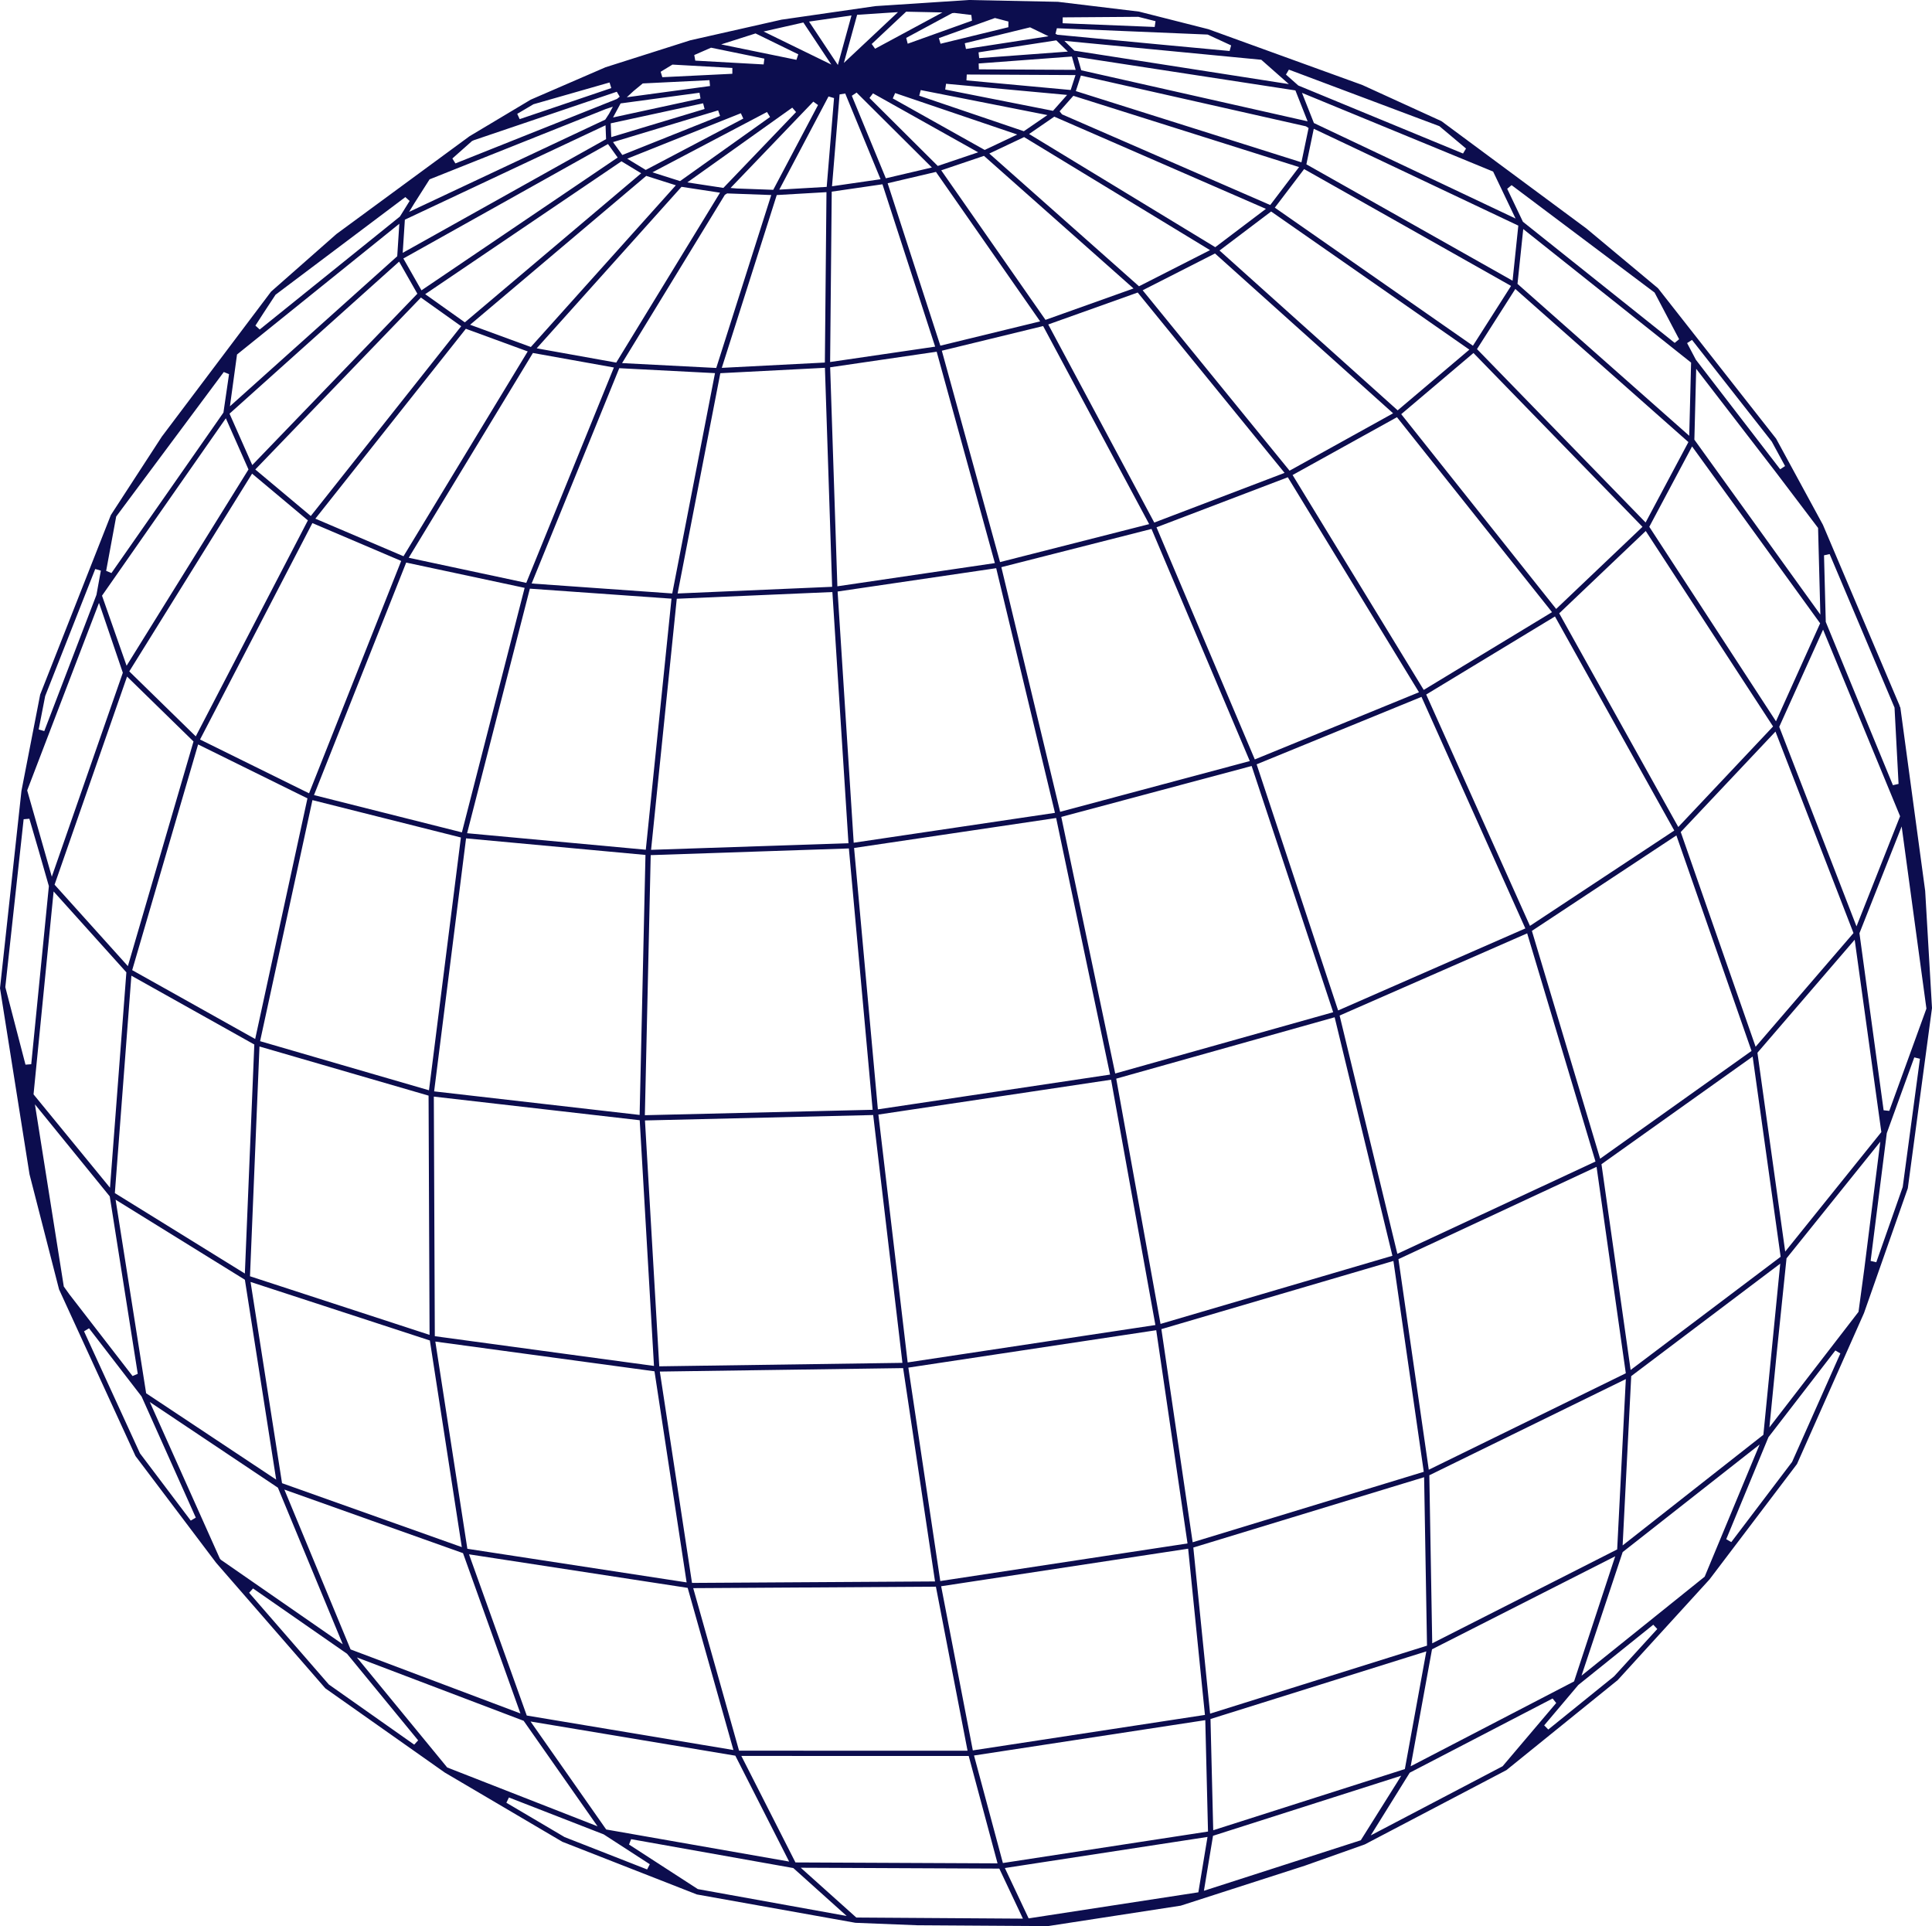 <?xml version="1.0" encoding="utf-8"?>
<!-- Generator: Adobe Illustrator 16.0.0, SVG Export Plug-In . SVG Version: 6.00 Build 0)  -->
<!DOCTYPE svg PUBLIC "-//W3C//DTD SVG 1.1//EN" "http://www.w3.org/Graphics/SVG/1.1/DTD/svg11.dtd">
<svg version="1.1" id="Layer_1" xmlns="http://www.w3.org/2000/svg" xmlns:xlink="http://www.w3.org/1999/xlink" x="0px" y="0px"
	 width="94.88px" height="94.581px" viewBox="0 0 94.88 94.581" enable-background="new 0 0 94.88 94.581" xml:space="preserve">
<g>
	<defs>
		<rect id="SVGID_1_" width="94.88" height="94.581"/>
	</defs>
	<clipPath id="SVGID_2_">
		<use xlink:href="#SVGID_1_"  overflow="visible"/>
	</clipPath>
	<path clip-path="url(#SVGID_2_)" fill="#0C0D4E" d="M45.044,94.54l-3.036-0.121l-7.786-1.392l-6.605-2.586l-5.776-3.401
		l-5.865-4.135l-5.364-6.166L6.655,71.5L2.9,63.316l-1.45-5.649L0,48.527l1.053-9.688l0.92-4.733l3.471-8.815l2.505-3.853
		l5.363-7.118l3.21-2.828l6.536-4.802l3.005-1.796l3.673-1.591L33.9,1.979l4.48-1.013L42.991,0.3L47.585,0l4.37,0.089l3.979,0.48
		l3.407,0.864l7.563,2.741l3.886,1.775l7.118,5.271l3.516,2.933l5.802,7.389l2.298,4.23l3.762,8.87l0.007,0.039l0.033,0.063
		l1.219,9.003l0.335,5.753l-1.188,8.849L91.54,64.48l-3.291,7.413c-0.047,0.066-4.295,5.664-4.295,5.664
		c-0.042,0.046-4.511,4.946-4.511,4.946l-5.462,4.418l-6.957,3.649l-2.938,1.042l-6.102,1.966l-6.517,1.003L45.044,94.54z
		 M42.053,94.161l8.182,0.054l-1.159-2.457l-9.752-0.043L42.053,94.161z M49.349,91.73l1.167,2.472l8.335-1.28l0.449-2.719
		L49.349,91.73z M30.891,90.576l3.378,2.188l7.311,1.32l-2.621-2.353l-7.964-1.418L30.891,90.576z M59.571,90.147l-0.447,2.7
		l7.704-2.481l1.782-2.839l0.203-0.33L59.571,90.147z M24.868,88.524l2.862,1.688l4.05,1.587l0.131-0.256l-2.262-1.465l-4.656-1.812
		L24.868,88.524z M39.065,91.455l9.924,0.045l-1.416-5.272l-11.166-0.003L39.065,91.455z M47.834,86.204l1.418,5.28l10.073-1.546
		l-0.134-5.47L47.834,86.204z M29.77,89.837l8.984,1.575l-2.642-5.199l-10.057-1.679L29.77,89.837z M69.231,87.049l-1.913,3.078
		l6.474-3.395l2.633-3.106l-0.177-0.221L69.231,87.049z M59.447,84.412l0.134,5.462l9.411-3.004l1.054-5.779L59.447,84.412z
		 M21.961,86.791l7.384,2.89L25.716,84.5l-8.191-3.112L21.961,86.791z M70.326,80.989l-1.048,5.744l8.024-4.167l2.021-6.145
		L70.326,80.989z M34.044,77.986l2.251,7.981l11.221,0.002l-1.554-8.055L34.044,77.986z M46.22,77.893l1.555,8.06l11.399-1.742
		l-0.824-8.162L46.22,77.893z M25.869,84.241l10.149,1.694l-2.246-7.962l-10.739-1.648L25.869,84.241z M12.235,78.214l3.913,4.502
		l4.193,2.954l0.194-0.209l-3.491-4.252l-4.618-3.208L12.235,78.214z M77.509,82.742l-1.674,1.982l0.201,0.204l3.232-2.612
		l2.121-2.324l-0.197-0.21L77.509,82.742z M58.604,75.992l0.824,8.156L70.08,80.81l-0.142-8.272L58.604,75.992z M17.217,80.995
		l8.341,3.144l-2.82-7.872l-8.773-3.121L17.217,80.995z M79.689,76.215l-2.021,6.068l6.048-4.86l2.7-6.493L79.689,76.215z
		 M10.796,76.533l0.05,0.06l5.987,4.148l-3.185-7.688l-6.291-4.207L10.796,76.533z M70.194,72.443l0.142,8.252l9.083-4.611
		l0.425-8.364L70.194,72.443z M32.404,67.351l1.58,10.378l11.935-0.072l-1.567-10.476L32.404,67.351z M22.952,76.053l10.768,1.651
		l-1.578-10.366l-10.763-1.46L22.952,76.053z M44.609,67.157l1.568,10.48l12.142-1.846L56.782,65.32L44.609,67.157z M13.851,72.832
		l8.828,3.139L21.11,65.824l-8.805-2.874L13.851,72.832z M80.109,67.574l-0.422,8.314l6.912-5.432l0.828-8.405L80.109,67.574z
		 M57.035,65.267l1.536,10.466l11.35-3.46L68.43,61.919L57.035,65.267z M86.848,70.574l-2.073,5.009l0.248,0.142l2.986-3.937
		l2.371-5.327l-0.246-0.147L86.848,70.574z M4.127,65.375l2.748,5.993l2.493,3.301l0.247-0.146l-2.662-5.949l-2.581-3.348
		L4.127,65.375z M7.177,68.417l6.386,4.24l-1.537-9.815l-6.349-3.93L7.177,68.417z M68.677,61.83l1.49,10.341l9.676-4.737
		l-1.436-10.136L68.677,61.83z M87.736,61.79l-0.487,4.705l-0.354,3.596l4.376-5.673l0.281-2.081l0.789-6.274L87.736,61.79z
		 M3.133,63.175l0.266,0.373l3.11,4.022l0.256-0.109L5.39,58.749l-3.675-4.52L3.133,63.175z M78.648,57.168l1.432,10.104
		l7.367-5.558l-1.375-9.831L78.648,57.168z M31.674,55.02l0.702,12.073l11.942-0.17l-1.436-12.169L31.674,55.02z M21.354,65.614
		l10.763,1.46l-0.701-12.065l-10.111-1.16L21.354,65.614z M43.138,54.731l1.437,12.171l12.166-1.836l-2.176-12.046L43.138,54.731z
		 M12.277,62.671l8.819,2.878l-0.049-11.748l-8.304-2.413L12.277,62.671z M54.817,52.968l2.176,12.043l11.388-3.346l-2.837-11.712
		L54.817,52.968z M5.64,58.587l6.385,3.95l0.464-11.246l-6.037-3.38L5.64,58.587z M92.659,55.643l-0.793,6.275l0.278,0.065
		l1.298-3.695l0.846-6.297l-0.278-0.068L92.659,55.643z M65.788,49.868l2.836,11.701l9.73-4.532l-3.355-11.205L65.788,49.868z
		 M86.307,51.695l1.364,9.764l4.721-5.868l-1.309-9.446L86.307,51.695z M1.647,53.739l3.755,4.585l0.804-10.578l-3.573-3.971
		L1.647,53.739z M75.231,45.711l3.351,11.187l7.435-5.292l-3.69-10.582L75.231,45.711z M31.956,41.991l-0.287,12.771l11.186-0.266
		l-1.167-12.833L31.956,41.991z M21.32,53.592l10.092,1.157l0.287-12.767l-8.811-0.814L21.32,53.592z M91.317,45.826l1.187,8.694
		l0.278,0.03l1.824-5.023l-1.216-8.943L91.317,45.826z M41.944,41.64l1.168,12.835l11.403-1.707l-2.648-12.6L41.944,41.64z
		 M12.773,51.127l8.294,2.411l1.567-12.413l-7.29-1.835L12.773,51.127z M52.119,40.115l2.649,12.599l10.704-3.009l-4.004-12.091
		L52.119,40.115z M1.161,40.228l-0.9,8.244l0.991,3.808l0.282-0.021L2.4,43.513l-0.489-1.706l-0.469-1.603L1.161,40.228z
		 M82.541,40.857l3.677,10.544l4.806-5.583l-3.831-9.894L82.541,40.857z M6.492,47.639l6.04,3.381l2.567-11.816l-5.37-2.648
		L6.492,47.639z M61.713,37.532l4.002,12.086l9.194-4.028l-5.1-11.37L61.713,37.532z M2.68,43.442l3.6,4l3.223-11.032L6.24,33.223
		L2.68,43.442z M87.378,35.69l3.794,9.8l2.141-5.41l-3.782-9.162L87.378,35.69z M70.04,34.105l5.096,11.36l7.087-4.681
		l-5.859-10.512L70.04,34.105z M1.335,38.813l1.209,4.237l3.488-10.015l-1.041-3.059l-0.13-0.37L1.335,38.813z M33.236,29.402
		l-1.262,12.329l9.694-0.325l-0.79-12.334L33.236,29.402z M22.939,40.915l8.776,0.811l1.262-12.328l-6.956-0.492L22.939,40.915z
		 M41.135,29.047l0.79,12.335l9.884-1.467l-2.886-12.014L41.135,29.047z M15.42,39.043l7.264,1.83l3.081-12.006l-5.817-1.242
		L15.42,39.043z M76.572,30.118l5.848,10.492l4.655-4.937l-6.253-9.598L76.572,30.118z M49.176,27.851l2.887,12.013l9.314-2.492
		L56.55,25.974L49.176,27.851z M9.824,36.314l5.354,2.641l4.524-11.41l-4.361-1.859L9.824,36.314z M89.577,27.269l0.086,3.27
		l1.684,4.102l1.614,3.916l0.277-0.063l-0.198-3.747l-3.187-7.539L89.577,27.269z M56.796,25.894l4.827,11.397l8.063-3.298
		l-6.442-10.557L56.796,25.894z M6.349,32.969l3.265,3.19l5.506-10.605l-2.74-2.295L6.349,32.969z M2.219,34.179l-0.32,1.642
		l0.276,0.078l2.562-6.689l0.216-1.19l-0.276-0.078L2.219,34.179z M80.996,25.868l6.222,9.552l2.169-4.812l-6.29-8.686
		L80.996,25.868z M63.479,23.326l6.44,10.552l6.3-3.818l-7.615-9.573L63.479,23.326z M5.01,29.251l1.207,3.44l5.986-9.638
		l-1.112-2.513L5.01,29.251z M83.21,21.59l6.187,8.59l-0.112-4.255l-2.045-2.699l-3.941-5.116L83.21,21.59z M68.814,20.338
		l7.609,9.564l4.239-4.032l-8.3-8.536L68.814,20.338z M35.375,18.326l-2.098,10.817l7.589-0.328l-0.354-10.754L35.375,18.326z
		 M26.109,28.653l6.905,0.489l2.099-10.819l-4.701-0.243L26.109,28.653z M40.769,18.036l0.354,10.754l7.735-1.139L46,17.271
		L40.769,18.036z M20.072,27.389l5.773,1.233l4.303-10.576l-3.977-0.713L20.072,27.389z M5.706,25.365l-0.493,2.667l0.26,0.108
		l5.5-7.88l0.275-1.887l-0.258-0.105L5.706,25.365z M46.253,17.222l2.859,10.379l7.323-1.864l-5.207-9.726L46.253,17.222z
		 M15.488,25.469l4.328,1.845l6.1-10.057l-3.038-1.112L15.488,25.469z M51.479,15.933l5.207,9.727l6.399-2.439l-7.213-8.856
		L51.479,15.933z M72.535,17.142l8.28,8.515l2.102-3.949l-8.5-7.518L72.535,17.142z M12.537,23.054l2.726,2.284l7.386-9.319
		l-1.978-1.407L12.537,23.054z M56.116,14.254l7.214,8.859l5.085-2.818l-8.747-7.848L56.116,14.254z M82.853,16.847l0.431,0.818
		l4.14,5.378l0.24-0.157l-0.653-1.202l-3.917-4.993L82.853,16.847z M11.272,20.313l1.117,2.524l8.107-8.414L19.6,12.847
		L11.272,20.313z M74.524,13.94l8.434,7.459l0.091-3.593l-8.243-6.558L74.524,13.94z M59.891,12.302l8.748,7.848l3.521-2.981
		l-9.735-6.783L59.891,12.302z M11.64,17.408l-0.348,2.542l8.216-7.367l0.103-1.596L11.64,17.408z M35.598,9.566L30.55,17.83
		l4.625,0.239l2.701-8.492l-2.167-0.079L35.598,9.566z M38.146,9.578l-2.699,8.486l5.062-0.261l0.079-8.367L38.146,9.578z
		 M26.357,17.104l3.906,0.701l5.097-8.343l-1.891-0.288L26.357,17.104z M40.846,9.411l-0.079,8.366l5.158-0.755l-2.588-7.973
		L40.846,9.411z M23.087,15.947l2.983,1.092l7.121-7.94l-1.455-0.462L23.087,15.947z M62.606,10.197l9.729,6.78l1.872-2.937
		L64.045,8.303L62.606,10.197z M43.592,8.999l2.588,7.975l4.901-1.193l-5.117-7.339L43.592,8.999z M74.018,9.27l0.773,1.62
		l7.453,5.947l0.217-0.18l-1.205-2.291l-7.022-5.274L74.018,9.27z M13.531,14.473l-0.597,0.909l-0.391,0.607l0.211,0.191
		l6.887-5.548l0.475-0.764l-0.21-0.19L13.531,14.473z M20.881,14.445l1.947,1.384l8.66-7.32L30.52,7.921L20.881,14.445z
		 M46.223,8.364l5.121,7.343l4.323-1.542l-7.344-6.511L46.223,8.364z M19.809,12.693l0.889,1.564l9.636-6.522l-0.476-0.662
		L19.809,12.693z M48.584,7.54l7.352,6.518l3.488-1.775l-9.131-5.551L48.584,7.54z M64.156,8.069l10.126,5.715l0.282-2.705
		L64.519,6.323L64.156,8.069z M19.883,10.787l-0.106,1.629l9.987-5.584l-0.026-0.68L19.883,10.787z M50.538,6.58l9.143,5.558
		l2.488-1.882L51.776,5.729L50.538,6.58z M64.526,6.042l9.903,4.689l-1.102-2.306L63.94,4.56L64.526,6.042z M29.746,5.356
		l-8.65,3.451L20.34,9.996l-0.249,0.408l9.633-4.53l0.185-0.285l0.189-0.349L29.746,5.356z M52.037,5.467l0.121,0.149l10.223,4.452
		l1.416-1.864L52.712,4.705L52.037,5.467z M35.877,9.23l0.307,0.026l1.79,0.065l2.199-4.163l-0.231-0.167L35.877,9.23z
		 M38.271,9.312l2.328-0.135l0.36-4.361l-0.271-0.079L38.271,9.312z M33.754,8.957l1.771,0.27l3.57-3.724l-0.187-0.217L33.754,8.957
		z M41.232,4.636L40.86,9.147l2.384-0.346l-1.735-4.209L41.232,4.636z M32.041,8.462l1.357,0.431l4.419-3.148L37.667,5.5
		L32.041,8.462z M41.833,4.703l1.67,4.052l2.261-0.53l-3.697-3.679L41.833,4.703z M30.804,7.792l0.908,0.553l4.791-2.522
		l-0.12-0.262L30.804,7.792z M42.7,4.811l3.354,3.338l1.983-0.67l-5.165-2.895L42.7,4.811z M23.273,6.884l-0.094,0.043l-0.963,0.855
		l0.149,0.242l7.936-3.166l0.133-0.11L30.29,4.505L23.273,6.884z M52.834,4.473L63.913,7.97l0.351-1.684l-0.129-0.083L53.082,3.71
		L52.834,4.473z M30.105,6.978l0.457,0.633l4.8-1.919L35.267,5.42L30.105,6.978z M63.153,3.662l0.607,0.537l8.089,3.339l0.147-0.244
		l-1.308-1.099l-7.391-2.776L63.153,3.662z M43.844,4.833l4.514,2.53l1.599-0.757L43.96,4.57L43.844,4.833z M29.993,6.056
		l0.025,0.678l4.584-1.382L34.53,5.073L29.993,6.056z M45.143,4.7l5.138,1.744l1.156-0.793l-6.22-1.228L45.143,4.7z M53.099,3.451
		l11.117,2.506L63.617,4.44L52.913,2.798L53.099,3.451z M26.199,5.119l-0.798,0.471l0.12,0.26l4.5-1.525L29.935,4.05L26.199,5.119z
		 M30.478,5.078l-0.372,0.69l4.296-0.931l-0.05-0.283L30.478,5.078z M46.419,4.396l5.294,1.046l0.692-0.781L46.46,4.113
		L46.419,4.396z M31.566,4.097l-0.449,0.37l-0.335,0.309l4.087-0.552l-0.027-0.287L31.566,4.097z M47.463,3.947l5.118,0.472
		l0.237-0.732l-5.341-0.028L47.463,3.947z M52.762,2.488L63.296,4.13l-1.354-1.195L52.27,2.006L52.762,2.488z M32.445,3.524
		l0.082,0.267l3.438-0.168l0.001-0.287l-2.942-0.164L32.445,3.524z M48.062,3.117l0.01,0.288l4.754,0.025L52.64,2.776L48.062,3.117z
		 M39.732,1.06l1.415,2.13l0.67-2.431L39.732,1.06z M37.5,1.547l3.326,1.624l-1.373-2.066L37.5,1.547z M34.095,2.702l0.05,0.275
		l3.357,0.187l0.036-0.285L34.92,2.342L34.095,2.702z M42.094,0.726l-0.652,2.364L44.1,0.595L42.094,0.726z M35.416,2.18
		l3.696,0.758l0.092-0.271l-2.1-1.025L35.416,2.18z M48.056,2.57l0.031,0.285l4.354-0.322l-0.566-0.552L48.056,2.57z M51.834,1.661
		l0.097,0.046l5.128,0.487l3.327,0.31l0.074-0.275l-1.154-0.532l-7.403-0.31L51.834,1.661z M47.38,2.124l0.058,0.281l4.054-0.625
		l-0.905-0.438L47.38,2.124z M42.809,2.161l0.167,0.232l3.306-1.782L44.5,0.574L42.809,2.161z M46.758,0.646L44.504,1.86
		l0.073,0.287l3.156-1.132l-0.031-0.279L46.87,0.635L46.758,0.646z M46.107,1.872l0.083,0.276l3.331-0.812l0.002-0.279l-0.661-0.173
		L46.107,1.872z M52.19,0.853l-0.005,0.288l4.521,0.183l0.042-0.284l-0.847-0.214L52.19,0.853z"/>
</g>
</svg>
